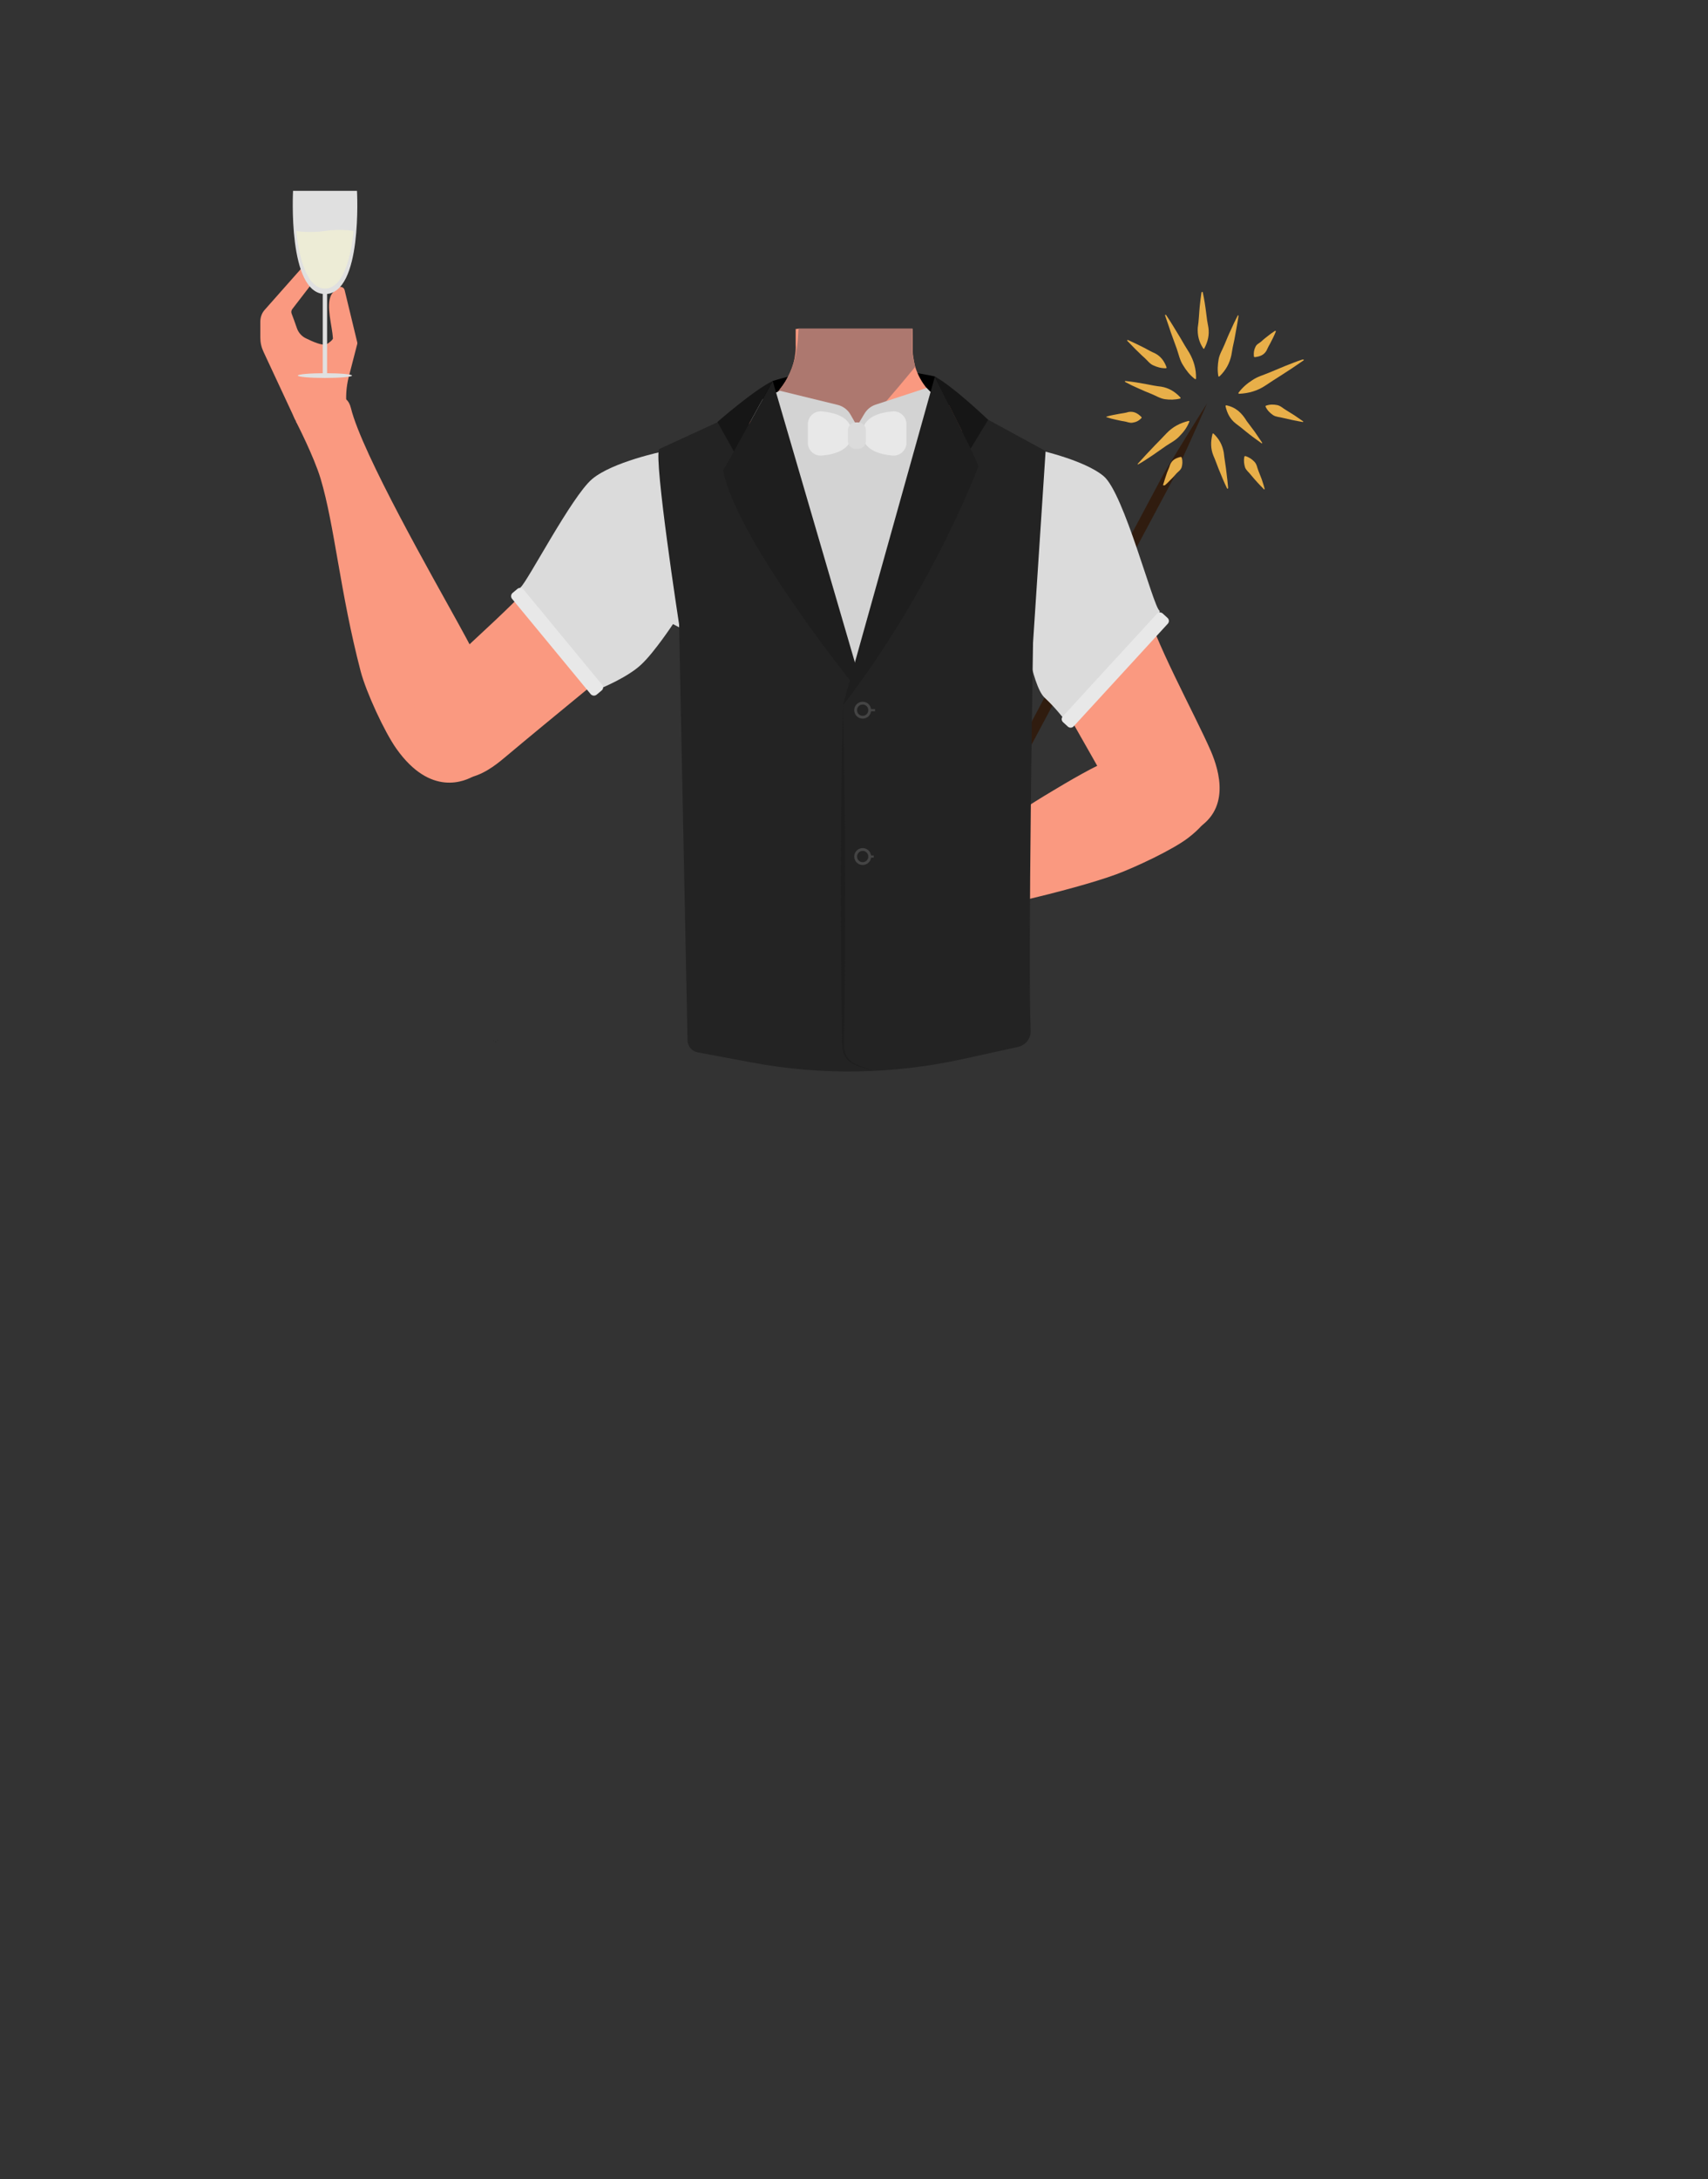 <?xml version="1.0" encoding="utf-8"?>
<!-- Generator: Adobe Illustrator 26.0.2, SVG Export Plug-In . SVG Version: 6.00 Build 0)  -->
<svg version="1.1" id="Calque_1" xmlns="http://www.w3.org/2000/svg" xmlns:xlink="http://www.w3.org/1999/xlink" x="0px" y="0px"
	 viewBox="0 0 788 1005" style="enable-background:new 0 0 788 1005;" xml:space="preserve">
<rect x="0" y="0" width="788" height="1005" fill="#333333" stroke="none"/>
<style type="text/css">
	.st0{fill:#FA9980;}
	.st1{fill:#AD786F;}
	.st2{fill:#9599BA;}
	.st3{fill:#301C0F;}
	.st4{fill:#E8AF49;}
	.st5{fill:#E0E0E0;}
	.st6{fill:#EDECD6;}
	.st7{fill:none;stroke:#E0E0E0;stroke-width:2;stroke-miterlimit:10;}
	.st8{fill:#DBDBDB;}
	.st9{fill:#232323;}
	.st10{fill:#1E1E1E;}
	.st11{fill:#444444;}
	.st12{fill:none;stroke:#444444;stroke-miterlimit:10;}
	.st13{fill:#D3D3D3;}
	.st14{fill:#161616;}
	.st15{fill:#E8E8E8;}
</style>
<path d="M342.9,189.1l13.6-13.4c0,0,20.3-6.6,38.5-6.4s36.3,4.3,36.3,4.3l16.5,15.5l1.9,19l-108.4,4.1L342.9,189.1z"/>
<polygon points="228.6,480.4 228.7,480.4 228.6,480.3 "/>
<polygon points="228.7,480.4 228.8,480.4 228.8,480.3 "/>
<polygon points="228.6,480.4 228.7,480.4 228.6,480.3 "/>
<polygon points="228.7,480.4 228.8,480.4 228.8,480.3 "/>
<path class="st0" d="M514.2,244.7c-0.6,38.4-26.2,33.2-36.9,42.3c-12.6,10.8-8.3,50-17.2,64c-2.5,3.8-11.4,10.1-15.8,9.1
	c-12.5-2.9-24-30.7-34.8-37.7c-6.3-4.1-23.6-3.6-30.2,0c-11.2,6.2-22.3,34.9-34.8,37.7c-4.4,1-13.4-5.2-15.8-9.1
	c-8.9-14-4.6-53.2-17.2-64c-10.6-9.1-36.2-3.9-36.9-42.3c-0.4-26.6,35-37.3,35-37.3l40.1-19.9c2.6-1.3,5-2.9,7.1-4.8
	c0.8-0.7,1.6-1.5,2.3-2.3l0.6-0.7v-0.1c3.9-4.7,6.5-10.4,7.2-16.4c0.2-1.4,0.3-2.8,0.2-4.2v-2.8v-4.5H421l0.1,5v1.5v3.2
	c0,0.3,0,0.7,0,1l0,0c0,0.6,0.1,1.3,0.2,2c0.2,1.5,0.5,3.1,0.9,4.6c2.3,7.7,7.7,14,14.9,17.5l40.5,20.1c1,0.5,2.1,1,3.2,1.3
	C487.3,210.2,514.5,221.4,514.2,244.7z"/>
<path class="st0" d="M421.8,199.9l-27.5,32.5l-14.8-17.7l-12.4-14.8l0.7-41.6v-2.2l0.1-4.5h53v0.2l0.1,4.7l0,0v1.6l0.1,4.2l0,0v1.3
	l0.1,6.8L421.8,199.9z"/>
<path class="st1" d="M422.3,169.1l-1,1.2c-5.2,6.3-28.8,35-41.8,44.3c-3.2,2.3-5.7,3.4-7.2,2.7c-6.8-3.3-14.8-35.1-14.8-35.1
	l0.1-0.1c0.6-0.6,1.2-1.2,1.7-1.9c0.3-0.4,0.7-0.8,1-1.3l0.1-0.1c3.3-4.5,5.5-9.7,6.7-15.2c0-0.2,0.1-0.4,0.1-0.6
	c0.3-1.4,0.5-3,0.7-4.8c0.1-0.7,0.1-1.4,0.2-2.2c0.1-1.4,0.2-2.9,0.3-4.5H421v0.2v4.3v6.7l0.1,0.8l0.1,0.7l0.9,4.6L422.3,169.1z"/>
<path class="st0" d="M455.9,242c-1.4,27.7,17.5,53.6,17.5,53.6s31,54,41,72.2c4.7,8.6,14.3,26.6,36,15.4l0,0
	c17.9-9.2,12-28,8.3-36.7c-7.6-17.5-26.6-51.5-31-69.9c-3.3-13.7-2.9-36.1-20.7-52.4c0,0-13.1-14.9-31.9-7.8l-0.7,0.3
	C463.8,220.7,456.5,230.7,455.9,242L455.9,242z"/>
<path class="st0" d="M219.1,357.6c15.5-9,9.7-31,7.3-39.2c-2.5-8.2-11-23.7-15.2-31.3c-10.7-19.5-44.1-77.8-49.3-98.9
	c-3.6-14.8-25.3,6.3-25.3,6.3s8.2,15.9,11.3,26.2c6.5,21.7,9,52.6,18.5,88.9c2.5,9.5,10.9,27.8,16.5,35.7
	C198.7,367.6,214.6,360.3,219.1,357.6z"/>
<path class="st0" d="M333.7,251.7c-8.5,26.3-35.5,43.8-35.5,43.8s-48.2,39.4-64.1,52.8c-7.5,6.3-22.8,19.7-39.1,1.5l0,0
	c-13.4-15-1.2-30.5,5.4-37.2c13.3-13.7,43.2-38.6,53.9-54.2c7.9-11.6,25.9-35.6,48.3-44.4c0,0,7.3-6.4,22.3,7l0.6,0.5
	C334,229,337.2,240.9,333.7,251.7L333.7,251.7z"/>
<polygon points="227.8,479.9 227.9,479.8 227.8,479.8 "/>
<polygon points="227.9,479.8 227.9,479.9 227.9,479.8 "/>
<polygon points="227.8,479.9 227.9,479.8 227.8,479.8 "/>
<polygon points="227.9,479.8 227.9,479.9 227.9,479.8 "/>
<polygon class="st2" points="390.9,211.8 399.1,231.8 388,222.7 375,236.2 "/>
<polygon class="st2" points="399.1,231.8 403,211 421.7,234.4 408.3,223.8 "/>
<g>
	<g>
		<path class="st3" d="M556.9,186c-5.1,11.8-10.5,23.5-15.8,35.1c-11.4,21.4-42.5,79.5-54.2,101.7c-11.9,22.3-42.7,80.1-54.2,101.7
			c-6.7,10.9-13.4,21.9-20.3,32.7c5.1-11.8,10.5-23.5,15.9-35c11.3-21.3,42.5-79.5,54.2-101.7c11.9-22.3,42.7-80.1,54.2-101.7
			C543.3,207.8,550,196.9,556.9,186L556.9,186z"/>
	</g>
	<g>
		<path class="st4" d="M571.4,145.7c-0.5,3.5-1.3,7.4-1.9,10.9c-0.5,2.1-1.1,5.1-1.4,7.2c-0.8,3.7-2.5,6.9-5.5,9.8
			c-0.2,0.1-0.4,0.1-0.5-0.1c-0.5-2.7-0.3-5.3,0.1-7.7c0.4-2.4,1.8-4.6,2.7-6.8c0.7-1.7,2.1-5.1,2.9-6.7c1-2.3,2-4.4,3.2-6.7
			C571,145.2,571.4,145.4,571.4,145.7L571.4,145.7z"/>
	</g>
	<g>
		<path class="st4" d="M601.4,166.2c-3.3,2.3-7,4.8-10.5,7c-2.1,1.3-5,3.2-7.1,4.6c-3.6,2.4-7.6,3.6-12.2,3.8
			c-0.2,0-0.3-0.3-0.2-0.5c1.9-2.5,4-4.3,6.4-5.8c2.3-1.6,5-2.3,7.6-3.4c1.9-0.8,5.8-2.4,7.7-3.2c2.6-1,5.2-2.1,7.8-2.9
			C601.5,165.7,601.7,166,601.4,166.2L601.4,166.2z"/>
	</g>
	<g>
		<path class="st4" d="M582,204.4c-2.4-1.7-5-3.6-7.2-5.4c-1.3-1.1-3.3-2.7-4.7-3.7c-2.5-2-3.9-4.5-4.7-8c0-0.2,0.2-0.4,0.3-0.4
			c4.6,0.9,7.3,3.7,9.5,7.3c0.9,1.2,2.7,3.6,3.6,4.8c1.1,1.7,2.3,3.3,3.4,5C582.5,204.3,582.2,204.6,582,204.4L582,204.4z"/>
	</g>
	<g>
		<path class="st4" d="M566.1,225.2c-1.4-2.8-2.7-6.1-3.9-9c-0.7-1.8-1.6-4.3-2.4-6.1c-1.3-3.2-1.3-6.4-0.4-10
			c0-0.1,0.2-0.3,0.4-0.2c2.7,2.5,4.2,5.4,4.8,8.8c0.3,3,1,6.6,1.3,9.7c0.3,2.2,0.5,4.4,0.7,6.5
			C566.6,225.5,566.2,225.5,566.1,225.2L566.1,225.2z"/>
	</g>
	<g>
		<path class="st4" d="M524.9,213.9c2.5-2.8,5.3-5.8,7.9-8.5c1.6-1.6,3.8-3.9,5.4-5.6c2.8-2.9,6.1-4.7,10.2-5.7
			c0.2,0,0.4,0.2,0.3,0.4c-1.1,2.7-2.6,4.7-4.5,6.6c-1.8,2-4.1,3.1-6.2,4.5c-1.6,1.1-4.7,3.3-6.3,4.4c-2.2,1.4-4.3,2.9-6.5,4.1
			C525.1,214.4,524.9,214.1,524.9,213.9L524.9,213.9z"/>
	</g>
	<g>
		<path class="st4" d="M519.2,175.7c3.2,0.3,6.7,0.9,9.9,1.5c1.9,0.4,4.6,0.9,6.6,1.1c3.5,0.6,6.3,2.2,8.9,5
			c0.1,0.2,0.1,0.4-0.1,0.5c-2.5,0.6-4.8,0.6-7,0.3c-2.2-0.3-4.2-1.6-6.2-2.4c-1.6-0.6-4.6-1.9-6.1-2.6c-2.1-0.9-4-1.8-6-2.9
			C518.9,176.1,519,175.6,519.2,175.7L519.2,175.7z"/>
	</g>
	<g>
		<path class="st4" d="M538,145.3c2.2,3.2,4.4,7,6.5,10.4c1.2,2.1,2.9,5,4.2,7c2.1,3.7,3.2,7.5,3.1,11.9c0,0.2-0.3,0.3-0.5,0.2
			c-2.4-1.8-4.1-4.1-5.5-6.4c-1.5-2.3-2-5-2.9-7.6c-0.7-1.9-2.1-5.8-2.8-7.7c-0.8-2.6-1.8-5.2-2.6-7.7
			C537.5,145.2,537.9,145,538,145.3L538,145.3z"/>
	</g>
	<g>
		<path class="st4" d="M588.6,152.9c-0.7,1.8-1.6,3.6-2.5,5.3c-0.6,1-1.3,2.4-1.8,3.5c-1.1,1.9-2.8,2.7-5.4,3
			c-0.2,0-0.3-0.1-0.4-0.3c-0.2-1.8,0.1-3.2,0.7-4.4c0.5-1.3,1.8-1.7,2.8-2.6c0.7-0.7,2.2-1.9,3-2.5c1-0.8,2.1-1.6,3.2-2.3
			C588.4,152.4,588.7,152.7,588.6,152.9L588.6,152.9z"/>
	</g>
	<g>
		<path class="st4" d="M601,194.6c-3-0.5-6.3-1.2-9.2-1.9c-1.4-0.4-3.2-0.4-4.5-1.3c-1.3-0.9-2.5-2-3.4-3.8c-0.1-0.2,0-0.4,0.1-0.5
			c2-0.7,3.6-0.6,5.2-0.3c1.6,0.3,2.7,1.5,4.1,2.3c1,0.6,3,1.9,4,2.5c1.3,0.9,2.6,1.8,3.9,2.7C601.4,194.3,601.2,194.7,601,194.6
			L601,194.6z"/>
	</g>
	<g>
		<path class="st4" d="M583.1,225.6c-2.1-2.1-4.2-4.4-6-6.6c-0.9-1.2-2.2-2.1-2.7-3.5c-0.4-1.4-0.7-3-0.3-4.9c0-0.1,0.3-0.3,0.4-0.3
			c1.9,0.6,3.1,1.5,4.2,2.6c1.1,1.1,1.3,2.7,1.8,4c0.4,1.1,1.2,3.1,1.6,4.1c0.4,1.4,1,2.8,1.3,4.3
			C583.6,225.6,583.3,225.9,583.1,225.6L583.1,225.6z"/>
	</g>
	<g>
		<path class="st4" d="M536.6,223.6c0.5-1.8,1.2-3.7,1.8-5.6c0.4-1.1,1.1-2.5,1.4-3.6c0.8-2.1,2.4-3.1,4.9-3.7
			c0.2,0,0.4,0.1,0.5,0.3c0.5,1.8,0.3,3.2,0,4.4c-0.4,1.3-1.6,2.1-2.4,2.9c-0.6,0.7-1.9,2.2-2.6,2.8c-0.9,0.9-1.8,1.9-2.8,2.7
			C536.7,223.9,536.5,223.8,536.6,223.6L536.6,223.6z"/>
	</g>
	<g>
		<path class="st4" d="M510.6,192.1c1.9-0.6,4-0.9,6-1.3c1.2-0.2,2.8-0.4,4-0.8c2.3-0.4,4.1,0.4,6,2.3c0.1,0.2,0.2,0.4,0,0.5
			c-1.3,1.4-2.7,1.9-4,2.1c-1.4,0.3-2.6-0.4-4-0.6c-1-0.1-3-0.6-4-0.8c-1.4-0.3-2.6-0.6-4-1.1C510.3,192.5,510.3,192.2,510.6,192.1
			L510.6,192.1z"/>
	</g>
	<g>
		<path class="st4" d="M520.4,156.8c2.4,1.1,5.2,2.4,7.5,3.6c1.5,0.8,3.4,1.9,4.9,2.5c2.7,1.4,4.3,3.5,5.4,6.5c0,0.2,0,0.3-0.2,0.4
			c-2.3,0.1-4.1-0.5-5.9-1.3c-1.7-0.7-2.8-2.4-4.2-3.6c-1.1-0.9-3-2.9-4-3.8c-1.3-1.3-2.6-2.7-3.9-4
			C520,157,520.1,156.7,520.4,156.8L520.4,156.8z"/>
	</g>
	<g>
		<path class="st4" d="M554.9,134.8c0.7,3.1,1.2,6.5,1.6,9.7c0.2,2,0.6,4.6,1,6.5c0.5,3.4-0.2,6.5-1.9,9.7c-0.1,0.2-0.2,0.2-0.4,0.1
			c-2.1-3.1-2.8-6.3-2.6-9.7c0.5-3,0.6-6.7,0.9-9.7c0.2-2.2,0.5-4.4,0.8-6.5C554.5,134.5,554.8,134.5,554.9,134.8L554.9,134.8z"/>
	</g>
</g>
<g>
	<path class="st0" d="M555.8,353.8c-11.5-13.1-33.8-6.8-41.7-4.1c-7.9,2.7-22.1,11.2-29.1,15.4c-17.9,10.6-46.2,30.5-63.9,40.7
		c-11.6,6.8-18,10.1-14.6,17.1c3.1,6.4,16.7,3.3,21.9,2.2c21.8-4.8,64.7-13.9,86.6-21.9c8.9-3.3,26.2-11.4,33.3-16.9
		C568.2,371,559.2,357.5,555.8,353.8z"/>
</g>
<ellipse transform="matrix(0.582 -0.813 0.813 0.582 -91.224 197.841)" class="st0" cx="146.9" cy="187.7" rx="12.2" ry="12.1"/>
<polygon points="229.6,479.8 229.7,479.7 229.6,479.7 "/>
<polygon points="229.7,479.7 229.8,479.8 229.8,479.7 "/>
<polygon points="229.6,479.8 229.7,479.7 229.6,479.7 "/>
<polygon points="229.7,479.7 229.8,479.8 229.8,479.7 "/>
<path class="st0" d="M160,188.3c-0.6-4.9-0.3-9.8,0.9-14.5l3.9-15.1c0.1-0.3,0.1-0.6,0-0.9l-5.8-24c-0.3-1.4-2.1-2-3.2-1
	c-1.3,1.1-2.6,2.4-3,3.2c-2.5,5,0.5,14.5,0.8,20c0.1,0.7-2.4,2.6-3.1,2.8c-1.8,0.7-6.4-1.3-9.4-2.8c-1.9-0.9-3.4-2.6-4.1-4.6
	c-0.8-2.3-1.9-5.4-2.5-6.9c-0.2-0.6-0.1-1.3,0.3-1.9l7.7-10c2.3-3,3.2-7,2.4-10.7l0,0c-0.3-1.6-2.3-2.1-3.4-0.9l-19.3,21.8
	c-1.4,1.5-2.1,3.5-2.1,5.6v7.3c0,2.3,0.5,4.5,1.5,6.6l14.6,31.3v0.1h0.1l0.6,1.3l0,0c0.4-0.7,1.2-1.1,1.9-1l19.8,2.5
	c1.3,0.2,2.3-0.9,2.2-2.2L160,188.3z"/>
<g>
	<path class="st5" d="M135.2,88h29.5c0,0,2.7,47.6-14.7,47.6S135.2,88,135.2,88z"/>
	<path class="st6" d="M136.7,106.5c0,0,5.9,1.1,13.2,0c7.4-1.1,13.2,0,13.2,0s-1.8,26.6-13.2,26.6
		C138.6,133.1,136.7,106.5,136.7,106.5z"/>
	<line class="st7" x1="149.9" y1="135.5" x2="149.9" y2="173.2"/>
	<ellipse class="st5" cx="149.9" cy="173.2" rx="12.5" ry="1.1"/>
</g>
<path class="st8" d="M305.8,208.2c0,0-23.2,4.8-32.6,12.7s-30,47.6-33,49.9c-3,2.2,36.4,46.9,37.3,46.5c0.9-0.4,12.4-5.2,18.4-10.9
	c6-5.6,14.6-18.6,14.6-18.6l20.5,10.9L305.8,208.2z"/>
<path class="st8" d="M476.6,206.9c0,0,23.2,4.8,32.6,12.7s22.7,59.7,25.7,62c3,2.2-42.9,50.3-43.8,49.9c-0.9-0.4-3.2-4.2-9.2-9.8
	s-10-35.1-10-35.1l-20.5,10.9L476.6,206.9z"/>
<g>
	<path class="st9" d="M304.1,207.1c-2.5,4.9,9.2,80.8,9.2,80.8l3.9,192c0.1,2.6,2,4.9,4.6,5.4L347,490c32,6,64.9,5.4,96.7-1.5
		l26-5.7c3.5-0.8,5.9-3.9,5.8-7.4c-1.3-32.7,1.1-179,1.1-179l5.8-88.4l-34.5-18.8L395,313.8l-52-124.6L304.1,207.1z"/>
	<g>
		<path class="st10" d="M388.9,325.2c1.1,44.1,1.1,88.7,0.8,132.8l-0.3,22.1c-0.5,6.7,2.2,9.9,8.5,11.9c1.7,0.6,3.5,1.2,5.2,1.8
			c-1.8-0.5-3.6-1-5.3-1.5c-3.5-1-7.4-2.8-8.6-6.6c-0.6-1.8-0.7-3.8-0.7-5.6l-0.3-22.1C387.8,413.9,387.8,369.2,388.9,325.2
			L388.9,325.2z"/>
	</g>
	<g>
		<circle class="st11" cx="398" cy="327.5" r="3.9"/>
		<circle class="st9" cx="398" cy="327.5" r="2.6"/>
	</g>
	<g>
		<circle class="st11" cx="398" cy="395" r="3.9"/>
		<circle class="st9" cx="398" cy="395" r="2.6"/>
	</g>
	<line class="st12" x1="401.4" y1="327.5" x2="403.7" y2="327.5"/>
	<line class="st12" x1="400.8" y1="395" x2="403.1" y2="395"/>
	<path class="st13" d="M359.8,180.2l26.6,6.5c2.5,0.6,4.7,2.2,6,4.5l3,5.3l3.4-5.7c1.2-2,3-3.5,5.2-4.2l23.5-7.7l13.1,13.2
		L395,313.8l-51.1-126L359.8,180.2z"/>
	<path class="st10" d="M431.3,173.7l-42.4,151.5c0,0,35.8-43.8,62.5-109.9C452,214.4,431.3,173.7,431.3,173.7z"/>
	<path class="st10" d="M356.5,175.7l39,133.5l-2.5,5.6c0,0-53.2-66.1-59.4-97.9C333.6,217.5,356.5,175.7,356.5,175.7z"/>
	<path class="st14" d="M338.6,208.2l-7.6-13.6c0,0,17-14.9,25.5-18.9L338.6,208.2z"/>
	<path class="st14" d="M447.8,206.9l8.1-13.3c0,0-16.3-15.6-24.7-20L447.8,206.9z"/>
	<path class="st15" d="M372.7,204.2v-8.6c0-3.4,2.9-6.1,6.3-5.9c6,0.5,14,2.6,14,10.2c0,7.6-8,9.7-14,10.2
		C375.6,210.3,372.7,207.6,372.7,204.2z"/>
	<path class="st15" d="M418.2,204.2v-8.6c0-3.4-2.9-6.1-6.3-5.9c-6,0.5-14,2.6-14,10.2c0,7.6,8,9.7,14,10.2
		C415.3,210.3,418.2,207.6,418.2,204.2z"/>
	<path class="st8" d="M395.9,207h-1.1c-2,0-3.6-1.6-3.6-3.6v-5c0-2,1.6-3.6,3.6-3.6h1.1c2,0,3.6,1.6,3.6,3.6v5
		C399.5,205.3,397.9,207,395.9,207z"/>
</g>
<path class="st15" d="M277.6,318.4l-2.4,2c-0.8,0.6-1.9,0.5-2.6-0.2l-36.4-44.1c-0.6-0.8-0.5-1.9,0.2-2.6l2.4-2
	c0.8-0.6,1.9-0.5,2.6,0.2l36.4,44.1C278.5,316.6,278.4,317.7,277.6,318.4z"/>
<path class="st15" d="M536.4,282.9l2.3,2.1c0.7,0.7,0.8,1.8,0.1,2.6L495.3,335c-0.7,0.7-1.8,0.8-2.6,0.1l-2.3-2.1
	c-0.7-0.7-0.8-1.8-0.1-2.6l43.5-47.4C534.5,282.3,535.6,282.2,536.4,282.9z"/>
</svg>
